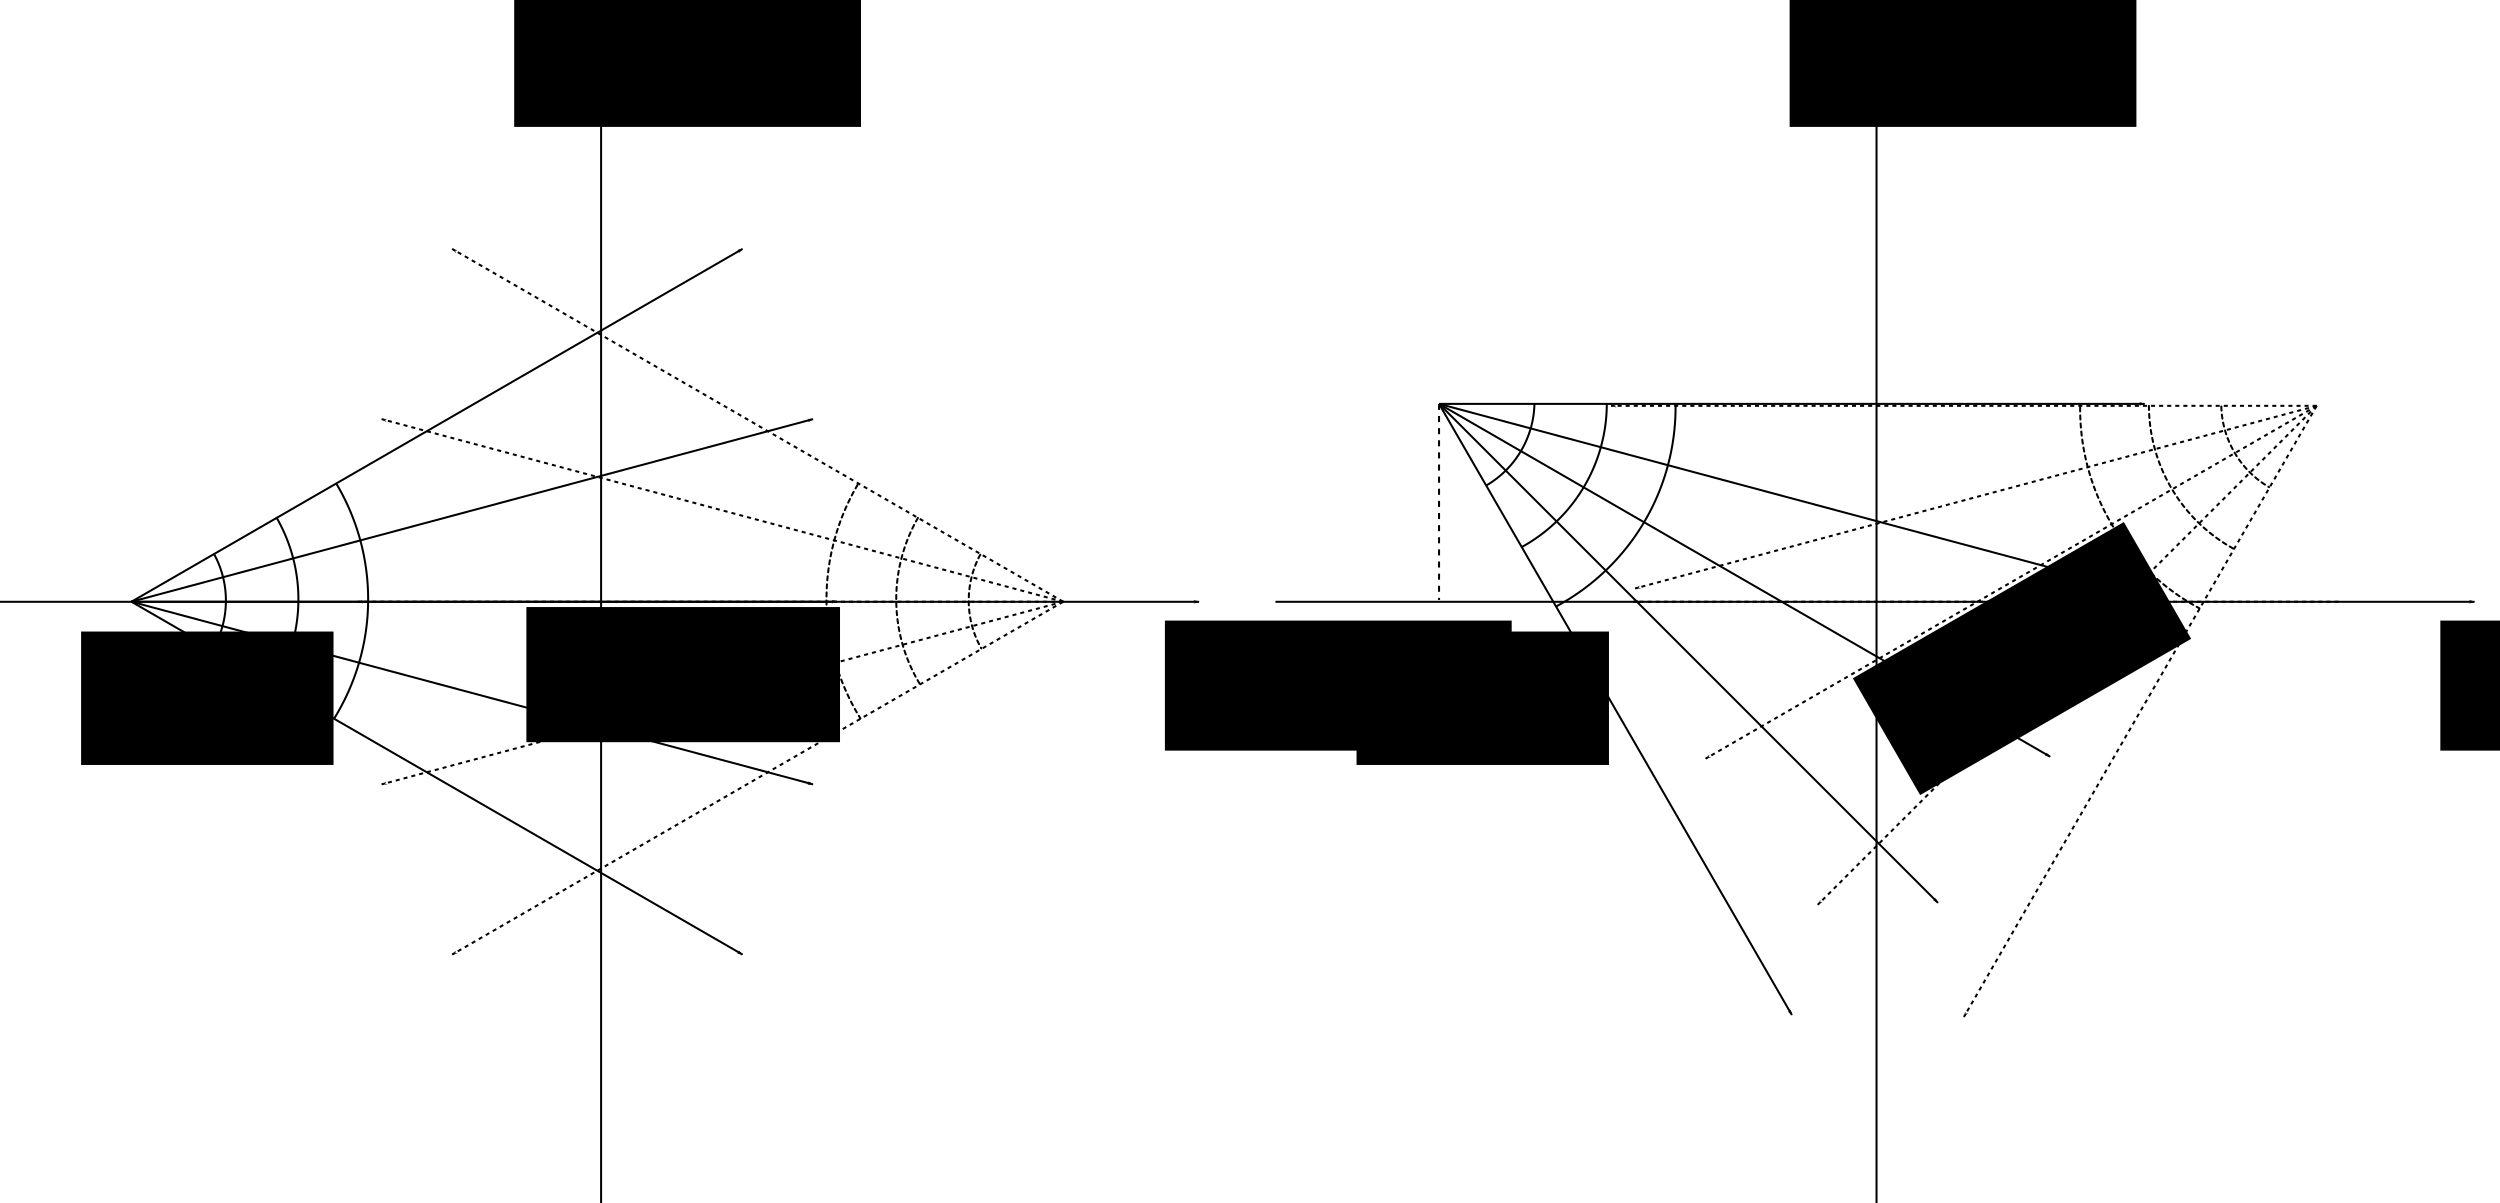 <?xml version="1.0" encoding="UTF-8" standalone="no"?>
<!-- Created with Inkscape (http://www.inkscape.org/) -->

<svg
   xmlns:dc="http://purl.org/dc/elements/1.1/"
   xmlns:cc="http://creativecommons.org/ns#"
   xmlns:rdf="http://www.w3.org/1999/02/22-rdf-syntax-ns#"
   xmlns:svg="http://www.w3.org/2000/svg"
   xmlns="http://www.w3.org/2000/svg"
   xmlns:sodipodi="http://sodipodi.sourceforge.net/DTD/sodipodi-0.dtd"
   xmlns:inkscape="http://www.inkscape.org/namespaces/inkscape"
   width="742.356mm"
   height="357.218mm"
   viewBox="0 0 742.356 357.218"
   version="1.1"
   id="svg8"
   inkscape:version="0.92.2 5c3e80d, 2017-08-06"
   sodipodi:docname="SphericalWaveAndConj.svg">
  <defs
     id="defs2">
    <marker
       inkscape:isstock="true"
       style="overflow:visible"
       id="marker999"
       refX="0"
       refY="0"
       orient="auto"
       inkscape:stockid="Arrow1Lend">
      <path
         inkscape:connector-curvature="0"
         transform="matrix(-0.8,0,0,-0.8,-10,0)"
         style="fill:#000000;fill-opacity:1;fill-rule:evenodd;stroke:#000000;stroke-width:1pt;stroke-opacity:1"
         d="M 0,0 5,-5 -12.5,0 5,5 Z"
         id="path997" />
    </marker>
    <marker
       inkscape:isstock="true"
       style="overflow:visible"
       id="marker2821"
       refX="0"
       refY="0"
       orient="auto"
       inkscape:stockid="Arrow1Lend">
      <path
         inkscape:connector-curvature="0"
         transform="matrix(-0.8,0,0,-0.8,-10,0)"
         style="fill:#000000;fill-opacity:1;fill-rule:evenodd;stroke:#000000;stroke-width:1pt;stroke-opacity:1"
         d="M 0,0 5,-5 -12.5,0 5,5 Z"
         id="path2819" />
    </marker>
    <marker
       inkscape:stockid="Arrow1Lend"
       orient="auto"
       refY="0"
       refX="0"
       id="marker2629"
       style="overflow:visible"
       inkscape:isstock="true"
       inkscape:collect="always">
      <path
         id="path2627"
         d="M 0,0 5,-5 -12.5,0 5,5 Z"
         style="fill:#000000;fill-opacity:1;fill-rule:evenodd;stroke:#000000;stroke-width:1pt;stroke-opacity:1"
         transform="matrix(-0.8,0,0,-0.8,-10,0)"
         inkscape:connector-curvature="0" />
    </marker>
    <marker
       inkscape:isstock="true"
       style="overflow:visible"
       id="marker2521"
       refX="0"
       refY="0"
       orient="auto"
       inkscape:stockid="Arrow1Lend"
       inkscape:collect="always">
      <path
         inkscape:connector-curvature="0"
         transform="matrix(-0.8,0,0,-0.8,-10,0)"
         style="fill:#000000;fill-opacity:1;fill-rule:evenodd;stroke:#000000;stroke-width:1pt;stroke-opacity:1"
         d="M 0,0 5,-5 -12.5,0 5,5 Z"
         id="path2519" />
    </marker>
    <marker
       inkscape:stockid="Arrow1Lend"
       orient="auto"
       refY="0"
       refX="0"
       id="marker2431"
       style="overflow:visible"
       inkscape:isstock="true"
       inkscape:collect="always">
      <path
         id="path2429"
         d="M 0,0 5,-5 -12.5,0 5,5 Z"
         style="fill:#000000;fill-opacity:1;fill-rule:evenodd;stroke:#000000;stroke-width:1pt;stroke-opacity:1"
         transform="matrix(-0.8,0,0,-0.8,-10,0)"
         inkscape:connector-curvature="0" />
    </marker>
    <marker
       inkscape:isstock="true"
       style="overflow:visible"
       id="marker2195"
       refX="0"
       refY="0"
       orient="auto"
       inkscape:stockid="Arrow1Lend"
       inkscape:collect="always">
      <path
         inkscape:connector-curvature="0"
         transform="matrix(-0.8,0,0,-0.8,-10,0)"
         style="fill:#000000;fill-opacity:1;fill-rule:evenodd;stroke:#000000;stroke-width:1pt;stroke-opacity:1"
         d="M 0,0 5,-5 -12.5,0 5,5 Z"
         id="path2193" />
    </marker>
    <marker
       inkscape:stockid="Arrow1Lend"
       orient="auto"
       refY="0"
       refX="0"
       id="marker2113"
       style="overflow:visible"
       inkscape:isstock="true">
      <path
         inkscape:connector-curvature="0"
         id="path2111"
         d="M 0,0 5,-5 -12.5,0 5,5 Z"
         style="fill:#000000;fill-opacity:1;fill-rule:evenodd;stroke:#000000;stroke-width:1pt;stroke-opacity:1"
         transform="matrix(-0.8,0,0,-0.8,-10,0)" />
    </marker>
    <marker
       inkscape:isstock="true"
       style="overflow:visible"
       id="marker1962"
       refX="0"
       refY="0"
       orient="auto"
       inkscape:stockid="Arrow1Lend">
      <path
         transform="matrix(-0.8,0,0,-0.8,-10,0)"
         style="fill:#000000;fill-opacity:1;fill-rule:evenodd;stroke:#000000;stroke-width:1pt;stroke-opacity:1"
         d="M 0,0 5,-5 -12.5,0 5,5 Z"
         id="path1960"
         inkscape:connector-curvature="0" />
    </marker>
    <marker
       inkscape:isstock="true"
       style="overflow:visible"
       id="marker1218"
       refX="0"
       refY="0"
       orient="auto"
       inkscape:stockid="Arrow1Lend">
      <path
         transform="matrix(-0.8,0,0,-0.8,-10,0)"
         style="fill:#000000;fill-opacity:1;fill-rule:evenodd;stroke:#000000;stroke-width:1pt;stroke-opacity:1"
         d="M 0,0 5,-5 -12.5,0 5,5 Z"
         id="path1216"
         inkscape:connector-curvature="0" />
    </marker>
    <marker
       inkscape:isstock="true"
       style="overflow:visible"
       id="marker1106"
       refX="0"
       refY="0"
       orient="auto"
       inkscape:stockid="Arrow1Lend"
       inkscape:collect="always">
      <path
         transform="matrix(-0.8,0,0,-0.8,-10,0)"
         style="fill:#000000;fill-opacity:1;fill-rule:evenodd;stroke:#000000;stroke-width:1pt;stroke-opacity:1"
         d="M 0,0 5,-5 -12.5,0 5,5 Z"
         id="path1104"
         inkscape:connector-curvature="0" />
    </marker>
    <marker
       inkscape:stockid="Arrow1Lend"
       orient="auto"
       refY="0"
       refX="0"
       id="Arrow1Lend"
       style="overflow:visible"
       inkscape:isstock="true"
       inkscape:collect="always">
      <path
         id="path817"
         d="M 0,0 5,-5 -12.5,0 5,5 Z"
         style="fill:#000000;fill-opacity:1;fill-rule:evenodd;stroke:#000000;stroke-width:1pt;stroke-opacity:1"
         transform="matrix(-0.8,0,0,-0.8,-10,0)"
         inkscape:connector-curvature="0" />
    </marker>
  </defs>
  <sodipodi:namedview
     id="base"
     pagecolor="#ffffff"
     bordercolor="#666666"
     borderopacity="1.0"
     inkscape:pageopacity="0.0"
     inkscape:pageshadow="2"
     inkscape:zoom="0.24748737"
     inkscape:cx="863.30654"
     inkscape:cy="697.15257"
     inkscape:document-units="mm"
     inkscape:current-layer="layer1"
     showgrid="false"
     inkscape:window-width="1440"
     inkscape:window-height="789"
     inkscape:window-x="0"
     inkscape:window-y="1"
     inkscape:window-maximized="1" />
  <g
     inkscape:label="Layer 1"
     inkscape:groupmode="layer"
     id="layer1"
     transform="translate(59.72,4.92)">
    <path
       style="fill:none;stroke:#000000;stroke-width:0.6;stroke-linecap:butt;stroke-linejoin:miter;stroke-miterlimit:4;stroke-dasharray:none;stroke-opacity:1;marker-end:url(#Arrow1Lend)"
       d="M -59.72,173.78 H 296.333"
       id="path812"
       inkscape:connector-curvature="0" />
    <path
       inkscape:connector-curvature="0"
       id="path1102"
       d="m 118.771,352.298 1e-5,-356.054"
       style="fill:none;stroke:#000000;stroke-width:0.6;stroke-linecap:butt;stroke-linejoin:miter;stroke-miterlimit:4;stroke-dasharray:none;stroke-opacity:1;marker-end:url(#marker1106)" />
    <flowRoot
       xml:space="preserve"
       id="flowRoot1156"
       style="font-style:normal;font-weight:normal;font-size:40px;line-height:1.25;font-family:sans-serif;letter-spacing:0px;word-spacing:0px;fill:#000000;fill-opacity:1;stroke:none"
       transform="matrix(0.265,0,0,0.265,6.804,-3.024)"><flowRegion
         id="flowRegion1158"><rect
           id="rect1160"
           width="388.571"
           height="145.714"
           x="1054.286"
           y="688.234" /></flowRegion><flowPara
         id="flowPara1162">$z$</flowPara></flowRoot>    <flowRoot
       transform="matrix(0.265,0,0,0.265,-186.418,-188.232)"
       style="font-style:normal;font-weight:normal;font-size:40px;line-height:1.25;font-family:sans-serif;letter-spacing:0px;word-spacing:0px;fill:#000000;fill-opacity:1;stroke:none"
       id="flowRoot1170"
       xml:space="preserve"><flowRegion
         id="flowRegion1166"><rect
           y="688.234"
           x="1054.286"
           height="145.714"
           width="388.571"
           id="rect1164" /></flowRegion><flowPara
         id="flowPara1168">$x$</flowPara></flowRoot>    <flowRoot
       xml:space="preserve"
       id="flowRoot1934"
       style="font-style:normal;font-weight:normal;font-size:40px;line-height:1.25;font-family:sans-serif;letter-spacing:0px;word-spacing:0px;fill:#000000;fill-opacity:1;stroke:none;stroke-width:2.268;stroke-miterlimit:4;stroke-dasharray:4.535, 4.535;stroke-dashoffset:0"
       transform="matrix(0.265,0,0,0.265,14.817,0.529)"><flowRegion
         id="flowRegion1936"
         style="stroke-width:2.268;stroke-miterlimit:4;stroke-dasharray:4.535, 4.535;stroke-dashoffset:0"><rect
           id="rect1938"
           width="351.429"
           height="151.429"
           x="308.571"
           y="659.663"
           style="stroke-width:2.268;stroke-miterlimit:4;stroke-dasharray:4.535, 4.535;stroke-dashoffset:0" /></flowRegion><flowPara
         id="flowPara1940">$O$</flowPara></flowRoot>    <path
       style="fill:none;stroke:#000000;stroke-width:0.6;stroke-linecap:butt;stroke-linejoin:miter;stroke-miterlimit:4;stroke-dasharray:none;stroke-opacity:1;marker-end:url(#marker2195)"
       d="M -20.699,173.762 H 188.84"
       id="path2407"
       inkscape:connector-curvature="0" />
    <path
       inkscape:connector-curvature="0"
       id="path2427"
       d="M -20.699,173.762 181.701,119.53"
       style="fill:none;stroke:#000000;stroke-width:0.6;stroke-linecap:butt;stroke-linejoin:miter;stroke-miterlimit:4;stroke-dasharray:none;stroke-opacity:1;marker-end:url(#marker2431)" />
    <path
       style="fill:none;stroke:#000000;stroke-width:0.6;stroke-linecap:butt;stroke-linejoin:miter;stroke-miterlimit:4;stroke-dasharray:none;stroke-opacity:1;marker-end:url(#marker2521)"
       d="M -20.699,173.762 160.767,68.993"
       id="path2517"
       inkscape:connector-curvature="0" />
    <path
       inkscape:connector-curvature="0"
       id="path2625"
       d="M -20.699,173.762 160.767,278.532"
       style="fill:none;stroke:#000000;stroke-width:0.6;stroke-linecap:butt;stroke-linejoin:miter;stroke-miterlimit:4;stroke-dasharray:none;stroke-opacity:1;marker-end:url(#marker2629)" />
    <path
       style="fill:none;stroke:#000000;stroke-width:0.6;stroke-linecap:butt;stroke-linejoin:miter;stroke-miterlimit:4;stroke-dasharray:none;stroke-opacity:1;marker-end:url(#marker2821)"
       d="M -20.699,173.762 181.701,227.995"
       id="path2817"
       inkscape:connector-curvature="0" />
    <flowRoot
       xml:space="preserve"
       id="flowRoot3051"
       style="font-style:normal;font-weight:normal;font-size:40px;line-height:1.25;font-family:sans-serif;letter-spacing:0px;word-spacing:0px;fill:#000000;fill-opacity:1;stroke:none"
       transform="matrix(0.265,0,0,0.265,-55.444,-4.92)"><flowRegion
         id="flowRegion3053"><rect
           id="rect3055"
           width="282.843"
           height="149.503"
           x="74.751"
           y="707.66" /></flowRegion><flowPara
         id="flowPara3057">$-R$</flowPara></flowRoot>    <path
       style="opacity:1;fill:none;fill-opacity:1;fill-rule:nonzero;stroke:#000000;stroke-width:0.6;stroke-linecap:round;stroke-linejoin:miter;stroke-miterlimit:4;stroke-dasharray:none;stroke-dashoffset:0;stroke-opacity:1"
       id="path3059"
       sodipodi:type="arc"
       sodipodi:cx="-19.754141"
       sodipodi:cy="173.05504"
       sodipodi:rx="48.643055"
       sodipodi:ry="48.643055"
       sodipodi:start="5.76283"
       sodipodi:end="0.54383245"
       d="M 22.451,148.87 A 48.643,48.643 0 0 1 21.871,198.224"
       sodipodi:open="true" />
    <path
       sodipodi:open="true"
       d="M 3.939,159.799 A 25.859,27.41 0 0 1 3.631,187.609"
       sodipodi:end="0.54383245"
       sodipodi:start="5.76283"
       sodipodi:ry="27.409754"
       sodipodi:rx="25.858582"
       sodipodi:cy="173.42636"
       sodipodi:cx="-18.496819"
       sodipodi:type="arc"
       id="path3061"
       style="opacity:1;fill:none;fill-opacity:1;fill-rule:nonzero;stroke:#000000;stroke-width:0.6;stroke-linecap:round;stroke-linejoin:miter;stroke-miterlimit:4;stroke-dasharray:none;stroke-dashoffset:0;stroke-opacity:1" />
    <path
       sodipodi:open="true"
       d="m 40.357,139.043 a 69.829,68.386 0 0 1 -0.832,69.385"
       sodipodi:end="0.54383245"
       sodipodi:start="5.76283"
       sodipodi:ry="68.386299"
       sodipodi:rx="69.828621"
       sodipodi:cy="173.04433"
       sodipodi:cx="-20.229183"
       sodipodi:type="arc"
       id="path3063"
       style="opacity:1;fill:none;fill-opacity:1;fill-rule:nonzero;stroke:#000000;stroke-width:0.6;stroke-linecap:round;stroke-linejoin:miter;stroke-miterlimit:4;stroke-dasharray:none;stroke-dashoffset:0;stroke-opacity:1" />
    <path
       inkscape:connector-curvature="0"
       id="path3073"
       d="M 256.001,173.762 H 46.462"
       style="fill:none;stroke:#000000;stroke-width:0.6;stroke-linecap:butt;stroke-linejoin:miter;stroke-miterlimit:4;stroke-dasharray:1.2, 1.2;stroke-dashoffset:0;stroke-opacity:1;marker-end:url(#marker2195)" />
    <path
       style="fill:none;stroke:#000000;stroke-width:0.6;stroke-linecap:butt;stroke-linejoin:miter;stroke-miterlimit:4;stroke-dasharray:1.2, 1.2;stroke-dashoffset:0;stroke-opacity:1;marker-end:url(#marker2431)"
       d="M 256.001,173.762 53.602,119.53"
       id="path3075"
       inkscape:connector-curvature="0" />
    <path
       inkscape:connector-curvature="0"
       id="path3077"
       d="M 256.001,173.762 74.535,68.993"
       style="fill:none;stroke:#000000;stroke-width:0.6;stroke-linecap:butt;stroke-linejoin:miter;stroke-miterlimit:4;stroke-dasharray:1.2, 1.2;stroke-dashoffset:0;stroke-opacity:1;marker-end:url(#marker2521)" />
    <path
       style="fill:none;stroke:#000000;stroke-width:0.6;stroke-linecap:butt;stroke-linejoin:miter;stroke-miterlimit:4;stroke-dasharray:1.2, 1.2;stroke-dashoffset:0;stroke-opacity:1;marker-end:url(#marker2629)"
       d="M 256.001,173.762 74.535,278.532"
       id="path3079"
       inkscape:connector-curvature="0" />
    <path
       inkscape:connector-curvature="0"
       id="path3081"
       d="M 256.001,173.762 53.602,227.995"
       style="fill:none;stroke:#000000;stroke-width:0.6;stroke-linecap:butt;stroke-linejoin:miter;stroke-miterlimit:4;stroke-dasharray:1.2, 1.2;stroke-dashoffset:0;stroke-opacity:1;marker-end:url(#marker2821)" />
    <path
       sodipodi:open="true"
       d="m -212.852,148.87 a 48.643,48.643 0 0 1 -0.579,49.354"
       sodipodi:end="0.54383245"
       sodipodi:start="5.76283"
       sodipodi:ry="48.643055"
       sodipodi:rx="48.643055"
       sodipodi:cy="173.05504"
       sodipodi:cx="-255.05635"
       sodipodi:type="arc"
       id="path3083"
       style="opacity:1;fill:none;fill-opacity:1;fill-rule:nonzero;stroke:#000000;stroke-width:0.6;stroke-linecap:round;stroke-linejoin:miter;stroke-miterlimit:4;stroke-dasharray:1.2, 1.2;stroke-dashoffset:0;stroke-opacity:1"
       transform="scale(-1,1)" />
    <path
       style="opacity:1;fill:none;fill-opacity:1;fill-rule:nonzero;stroke:#000000;stroke-width:0.6;stroke-linecap:round;stroke-linejoin:miter;stroke-miterlimit:4;stroke-dasharray:1.2, 1.2;stroke-dashoffset:0;stroke-opacity:1"
       id="path3085"
       sodipodi:type="arc"
       sodipodi:cx="-253.79903"
       sodipodi:cy="173.42636"
       sodipodi:rx="25.858582"
       sodipodi:ry="27.409754"
       sodipodi:start="5.76283"
       sodipodi:end="0.54383245"
       d="m -231.363,159.799 a 25.859,27.41 0 0 1 -0.308,27.81"
       sodipodi:open="true"
       transform="scale(-1,1)" />
    <path
       style="opacity:1;fill:none;fill-opacity:1;fill-rule:nonzero;stroke:#000000;stroke-width:0.6;stroke-linecap:round;stroke-linejoin:miter;stroke-miterlimit:4;stroke-dasharray:1.2, 1.2;stroke-dashoffset:0;stroke-opacity:1"
       id="path3087"
       sodipodi:type="arc"
       sodipodi:cx="-255.53139"
       sodipodi:cy="173.04433"
       sodipodi:rx="69.828621"
       sodipodi:ry="68.386299"
       sodipodi:start="5.76283"
       sodipodi:end="0.54383245"
       d="m -194.945,139.043 a 69.829,68.386 0 0 1 -0.832,69.385"
       sodipodi:open="true"
       transform="scale(-1,1)" />
    <path
       inkscape:connector-curvature="0"
       id="path929"
       d="M 319.012,173.78 H 675.065"
       style="fill:none;stroke:#000000;stroke-width:0.6;stroke-linecap:butt;stroke-linejoin:miter;stroke-miterlimit:4;stroke-dasharray:none;stroke-opacity:1;marker-end:url(#marker999)" />
    <path
       style="fill:none;stroke:#000000;stroke-width:0.6;stroke-linecap:butt;stroke-linejoin:miter;stroke-miterlimit:4;stroke-dasharray:none;stroke-opacity:1;marker-end:url(#marker1106)"
       d="m 497.503,352.298 1e-5,-356.054"
       id="path931"
       inkscape:connector-curvature="0" />
    <flowRoot
       transform="matrix(0.265,0,0,0.265,385.536,-3.024)"
       style="font-style:normal;font-weight:normal;font-size:40px;line-height:1.25;font-family:sans-serif;letter-spacing:0px;word-spacing:0px;fill:#000000;fill-opacity:1;stroke:none"
       id="flowRoot939"
       xml:space="preserve"><flowRegion
         id="flowRegion935"><rect
           y="688.234"
           x="1054.286"
           height="145.714"
           width="388.571"
           id="rect933" /></flowRegion><flowPara
         id="flowPara937">$z$</flowPara></flowRoot>    <flowRoot
       xml:space="preserve"
       id="flowRoot947"
       style="font-style:normal;font-weight:normal;font-size:40px;line-height:1.25;font-family:sans-serif;letter-spacing:0px;word-spacing:0px;fill:#000000;fill-opacity:1;stroke:none"
       transform="matrix(0.265,0,0,0.265,192.314,-188.232)"><flowRegion
         id="flowRegion943"><rect
           id="rect941"
           width="388.571"
           height="145.714"
           x="1054.286"
           y="688.234" /></flowRegion><flowPara
         id="flowPara945">$x$</flowPara></flowRoot>    <path
       inkscape:connector-curvature="0"
       id="path957"
       d="M 367.596,115.011 549.062,219.78"
       style="fill:none;stroke:#000000;stroke-width:0.6;stroke-linecap:butt;stroke-linejoin:miter;stroke-miterlimit:4;stroke-dasharray:none;stroke-opacity:1;marker-end:url(#marker2195)" />
    <path
       style="fill:none;stroke:#000000;stroke-width:0.6;stroke-linecap:butt;stroke-linejoin:miter;stroke-miterlimit:4;stroke-dasharray:none;stroke-opacity:1;marker-end:url(#marker2431)"
       d="M 367.596,115.011 569.995,169.244"
       id="path959"
       inkscape:connector-curvature="0" />
    <path
       inkscape:connector-curvature="0"
       id="path961"
       d="m 367.596,115.011 209.539,1e-5"
       style="fill:none;stroke:#000000;stroke-width:0.6;stroke-linecap:butt;stroke-linejoin:miter;stroke-miterlimit:4;stroke-dasharray:none;stroke-opacity:1;marker-end:url(#marker2521)" />
    <path
       style="fill:none;stroke:#000000;stroke-width:0.6;stroke-linecap:butt;stroke-linejoin:miter;stroke-miterlimit:4;stroke-dasharray:none;stroke-opacity:1;marker-end:url(#marker2629)"
       d="M 367.596,115.011 472.366,296.477"
       id="path963"
       inkscape:connector-curvature="0" />
    <path
       inkscape:connector-curvature="0"
       id="path965"
       d="M 367.596,115.011 515.763,263.177"
       style="fill:none;stroke:#000000;stroke-width:0.6;stroke-linecap:butt;stroke-linejoin:miter;stroke-miterlimit:4;stroke-dasharray:none;stroke-opacity:1;marker-end:url(#marker2821)" />
    <flowRoot
       transform="matrix(0.265,0,0,0.265,323.288,-4.92)"
       style="font-style:normal;font-weight:normal;font-size:40px;line-height:1.25;font-family:sans-serif;letter-spacing:0px;word-spacing:0px;fill:#000000;fill-opacity:1;stroke:none"
       id="flowRoot973"
       xml:space="preserve"><flowRegion
         id="flowRegion969"><rect
           y="707.66"
           x="74.751"
           height="149.503"
           width="282.843"
           id="rect967" /></flowRegion><flowPara
         id="flowPara971">$-R$</flowPara></flowRoot>    <path
       sodipodi:open="true"
       d="m 419.002,-109.088 a 48.643,48.643 0 0 1 -0.579,49.354"
       sodipodi:end="0.54383245"
       sodipodi:start="5.76283"
       sodipodi:ry="48.643055"
       sodipodi:rx="48.643055"
       sodipodi:cy="-84.902962"
       sodipodi:cx="376.79764"
       sodipodi:type="arc"
       id="path975"
       style="opacity:1;fill:none;fill-opacity:1;fill-rule:nonzero;stroke:#000000;stroke-width:0.6;stroke-linecap:round;stroke-linejoin:miter;stroke-miterlimit:4;stroke-dasharray:none;stroke-dashoffset:0;stroke-opacity:1"
       transform="rotate(30)" />
    <path
       style="opacity:1;fill:none;fill-opacity:1;fill-rule:nonzero;stroke:#000000;stroke-width:0.6;stroke-linecap:round;stroke-linejoin:miter;stroke-miterlimit:4;stroke-dasharray:none;stroke-dashoffset:0;stroke-opacity:1"
       id="path977"
       sodipodi:type="arc"
       sodipodi:cx="378.05496"
       sodipodi:cy="-84.531639"
       sodipodi:rx="25.858582"
       sodipodi:ry="27.409754"
       sodipodi:start="5.76283"
       sodipodi:end="0.54383245"
       d="m 400.491,-98.159 a 25.859,27.41 0 0 1 -0.308,27.81"
       sodipodi:open="true"
       transform="rotate(30)" />
    <path
       style="opacity:1;fill:none;fill-opacity:1;fill-rule:nonzero;stroke:#000000;stroke-width:0.6;stroke-linecap:round;stroke-linejoin:miter;stroke-miterlimit:4;stroke-dasharray:none;stroke-dashoffset:0;stroke-opacity:1"
       id="path979"
       sodipodi:type="arc"
       sodipodi:cx="376.3226"
       sodipodi:cy="-84.913673"
       sodipodi:rx="69.828621"
       sodipodi:ry="68.386299"
       sodipodi:start="5.76283"
       sodipodi:end="0.54383245"
       d="m 436.909,-118.915 a 69.829,68.386 0 0 1 -0.832,69.385"
       sodipodi:open="true"
       transform="rotate(30)" />
    <path
       style="fill:none;stroke:#000000;stroke-width:0.6;stroke-linecap:butt;stroke-linejoin:miter;stroke-miterlimit:4;stroke-dasharray:1.2, 1.2;stroke-dashoffset:0;stroke-opacity:1;marker-end:url(#marker2195)"
       d="M 634.733,173.762 H 425.194"
       id="path981"
       inkscape:connector-curvature="0" />
    <flowRoot
       transform="matrix(0.229,-0.132,0.132,0.229,332.723,86.157)"
       style="font-style:normal;font-weight:normal;font-size:40px;line-height:1.25;font-family:sans-serif;letter-spacing:0px;word-spacing:0px;fill:#000000;fill-opacity:1;stroke:none;stroke-width:2.268;stroke-miterlimit:4;stroke-dasharray:4.535, 4.535;stroke-dashoffset:0"
       id="flowRoot1097"
       xml:space="preserve"><flowRegion
         style="stroke-width:2.268;stroke-miterlimit:4;stroke-dasharray:4.535, 4.535;stroke-dashoffset:0"
         id="flowRegion1093"><rect
           style="stroke-width:2.268;stroke-miterlimit:4;stroke-dasharray:4.535, 4.535;stroke-dashoffset:0"
           y="659.663"
           x="308.571"
           height="151.429"
           width="351.429"
           id="rect1091" /></flowRegion><flowPara
         id="flowPara1095">$O$</flowPara></flowRoot>    <path
       style="fill:none;stroke:#000000;stroke-width:0.6;stroke-linecap:butt;stroke-linejoin:miter;stroke-miterlimit:4;stroke-dasharray:1.2, 1.2;stroke-dashoffset:0;stroke-opacity:1;marker-end:url(#marker2195)"
       d="M 628.211,115.589 446.745,220.359"
       id="path1099"
       inkscape:connector-curvature="0" />
    <path
       inkscape:connector-curvature="0"
       id="path1101"
       d="M 628.211,115.589 425.812,169.822"
       style="fill:none;stroke:#000000;stroke-width:0.6;stroke-linecap:butt;stroke-linejoin:miter;stroke-miterlimit:4;stroke-dasharray:1.2, 1.2;stroke-dashoffset:0;stroke-opacity:1;marker-end:url(#marker2431)" />
    <path
       style="fill:none;stroke:#000000;stroke-width:0.6;stroke-linecap:butt;stroke-linejoin:miter;stroke-miterlimit:4;stroke-dasharray:1.2, 1.2;stroke-dashoffset:0;stroke-opacity:1;marker-end:url(#marker2521)"
       d="m 628.211,115.589 -209.539,2e-5"
       id="path1103"
       inkscape:connector-curvature="0" />
    <path
       inkscape:connector-curvature="0"
       id="path1105"
       d="M 628.211,115.589 523.442,297.056"
       style="fill:none;stroke:#000000;stroke-width:0.6;stroke-linecap:butt;stroke-linejoin:miter;stroke-miterlimit:4;stroke-dasharray:1.2, 1.2;stroke-dashoffset:0;stroke-opacity:1;marker-end:url(#marker2629)" />
    <path
       style="fill:none;stroke:#000000;stroke-width:0.6;stroke-linecap:butt;stroke-linejoin:miter;stroke-miterlimit:4;stroke-dasharray:1.2, 1.2;stroke-dashoffset:0;stroke-opacity:1;marker-end:url(#marker2821)"
       d="M 628.211,115.589 480.045,263.756"
       id="path1107"
       inkscape:connector-curvature="0" />
    <path
       transform="matrix(-0.866,0.5,0.5,0.866,0,0)"
       style="opacity:1;fill:none;fill-opacity:1;fill-rule:nonzero;stroke:#000000;stroke-width:0.6;stroke-linecap:round;stroke-linejoin:miter;stroke-miterlimit:4;stroke-dasharray:1.2, 1.2;stroke-dashoffset:0;stroke-opacity:1"
       id="path1109"
       sodipodi:type="arc"
       sodipodi:cx="-485.30743"
       sodipodi:cy="413.50168"
       sodipodi:rx="48.643055"
       sodipodi:ry="48.643055"
       sodipodi:start="5.76283"
       sodipodi:end="0.54383245"
       d="m -443.103,389.317 a 48.643,48.643 0 0 1 -0.579,49.354"
       sodipodi:open="true" />
    <path
       transform="matrix(-0.866,0.5,0.5,0.866,0,0)"
       sodipodi:open="true"
       d="m -461.614,400.245 a 25.859,27.41 0 0 1 -0.308,27.81"
       sodipodi:end="0.54383245"
       sodipodi:start="5.76283"
       sodipodi:ry="27.409754"
       sodipodi:rx="25.858582"
       sodipodi:cy="413.87302"
       sodipodi:cx="-484.05011"
       sodipodi:type="arc"
       id="path1111"
       style="opacity:1;fill:none;fill-opacity:1;fill-rule:nonzero;stroke:#000000;stroke-width:0.6;stroke-linecap:round;stroke-linejoin:miter;stroke-miterlimit:4;stroke-dasharray:1.2, 1.2;stroke-dashoffset:0;stroke-opacity:1" />
    <path
       transform="matrix(-0.866,0.5,0.5,0.866,0,0)"
       sodipodi:open="true"
       d="m -425.196,379.49 a 69.829,68.386 0 0 1 -0.832,69.385"
       sodipodi:end="0.54383245"
       sodipodi:start="5.76283"
       sodipodi:ry="68.386299"
       sodipodi:rx="69.828621"
       sodipodi:cy="413.49097"
       sodipodi:cx="-485.78247"
       sodipodi:type="arc"
       id="path1113"
       style="opacity:1;fill:none;fill-opacity:1;fill-rule:nonzero;stroke:#000000;stroke-width:0.6;stroke-linecap:round;stroke-linejoin:miter;stroke-miterlimit:4;stroke-dasharray:1.2, 1.2;stroke-dashoffset:0;stroke-opacity:1" />
    <path
       style="fill:none;stroke:#000000;stroke-width:0.6;stroke-linecap:butt;stroke-linejoin:miter;stroke-miterlimit:4;stroke-dasharray:1.8, 1.8;stroke-dashoffset:0;stroke-opacity:1"
       d="m 367.596,115.011 v 58.217"
       id="path1115"
       inkscape:connector-curvature="0" />
  </g>
</svg>
